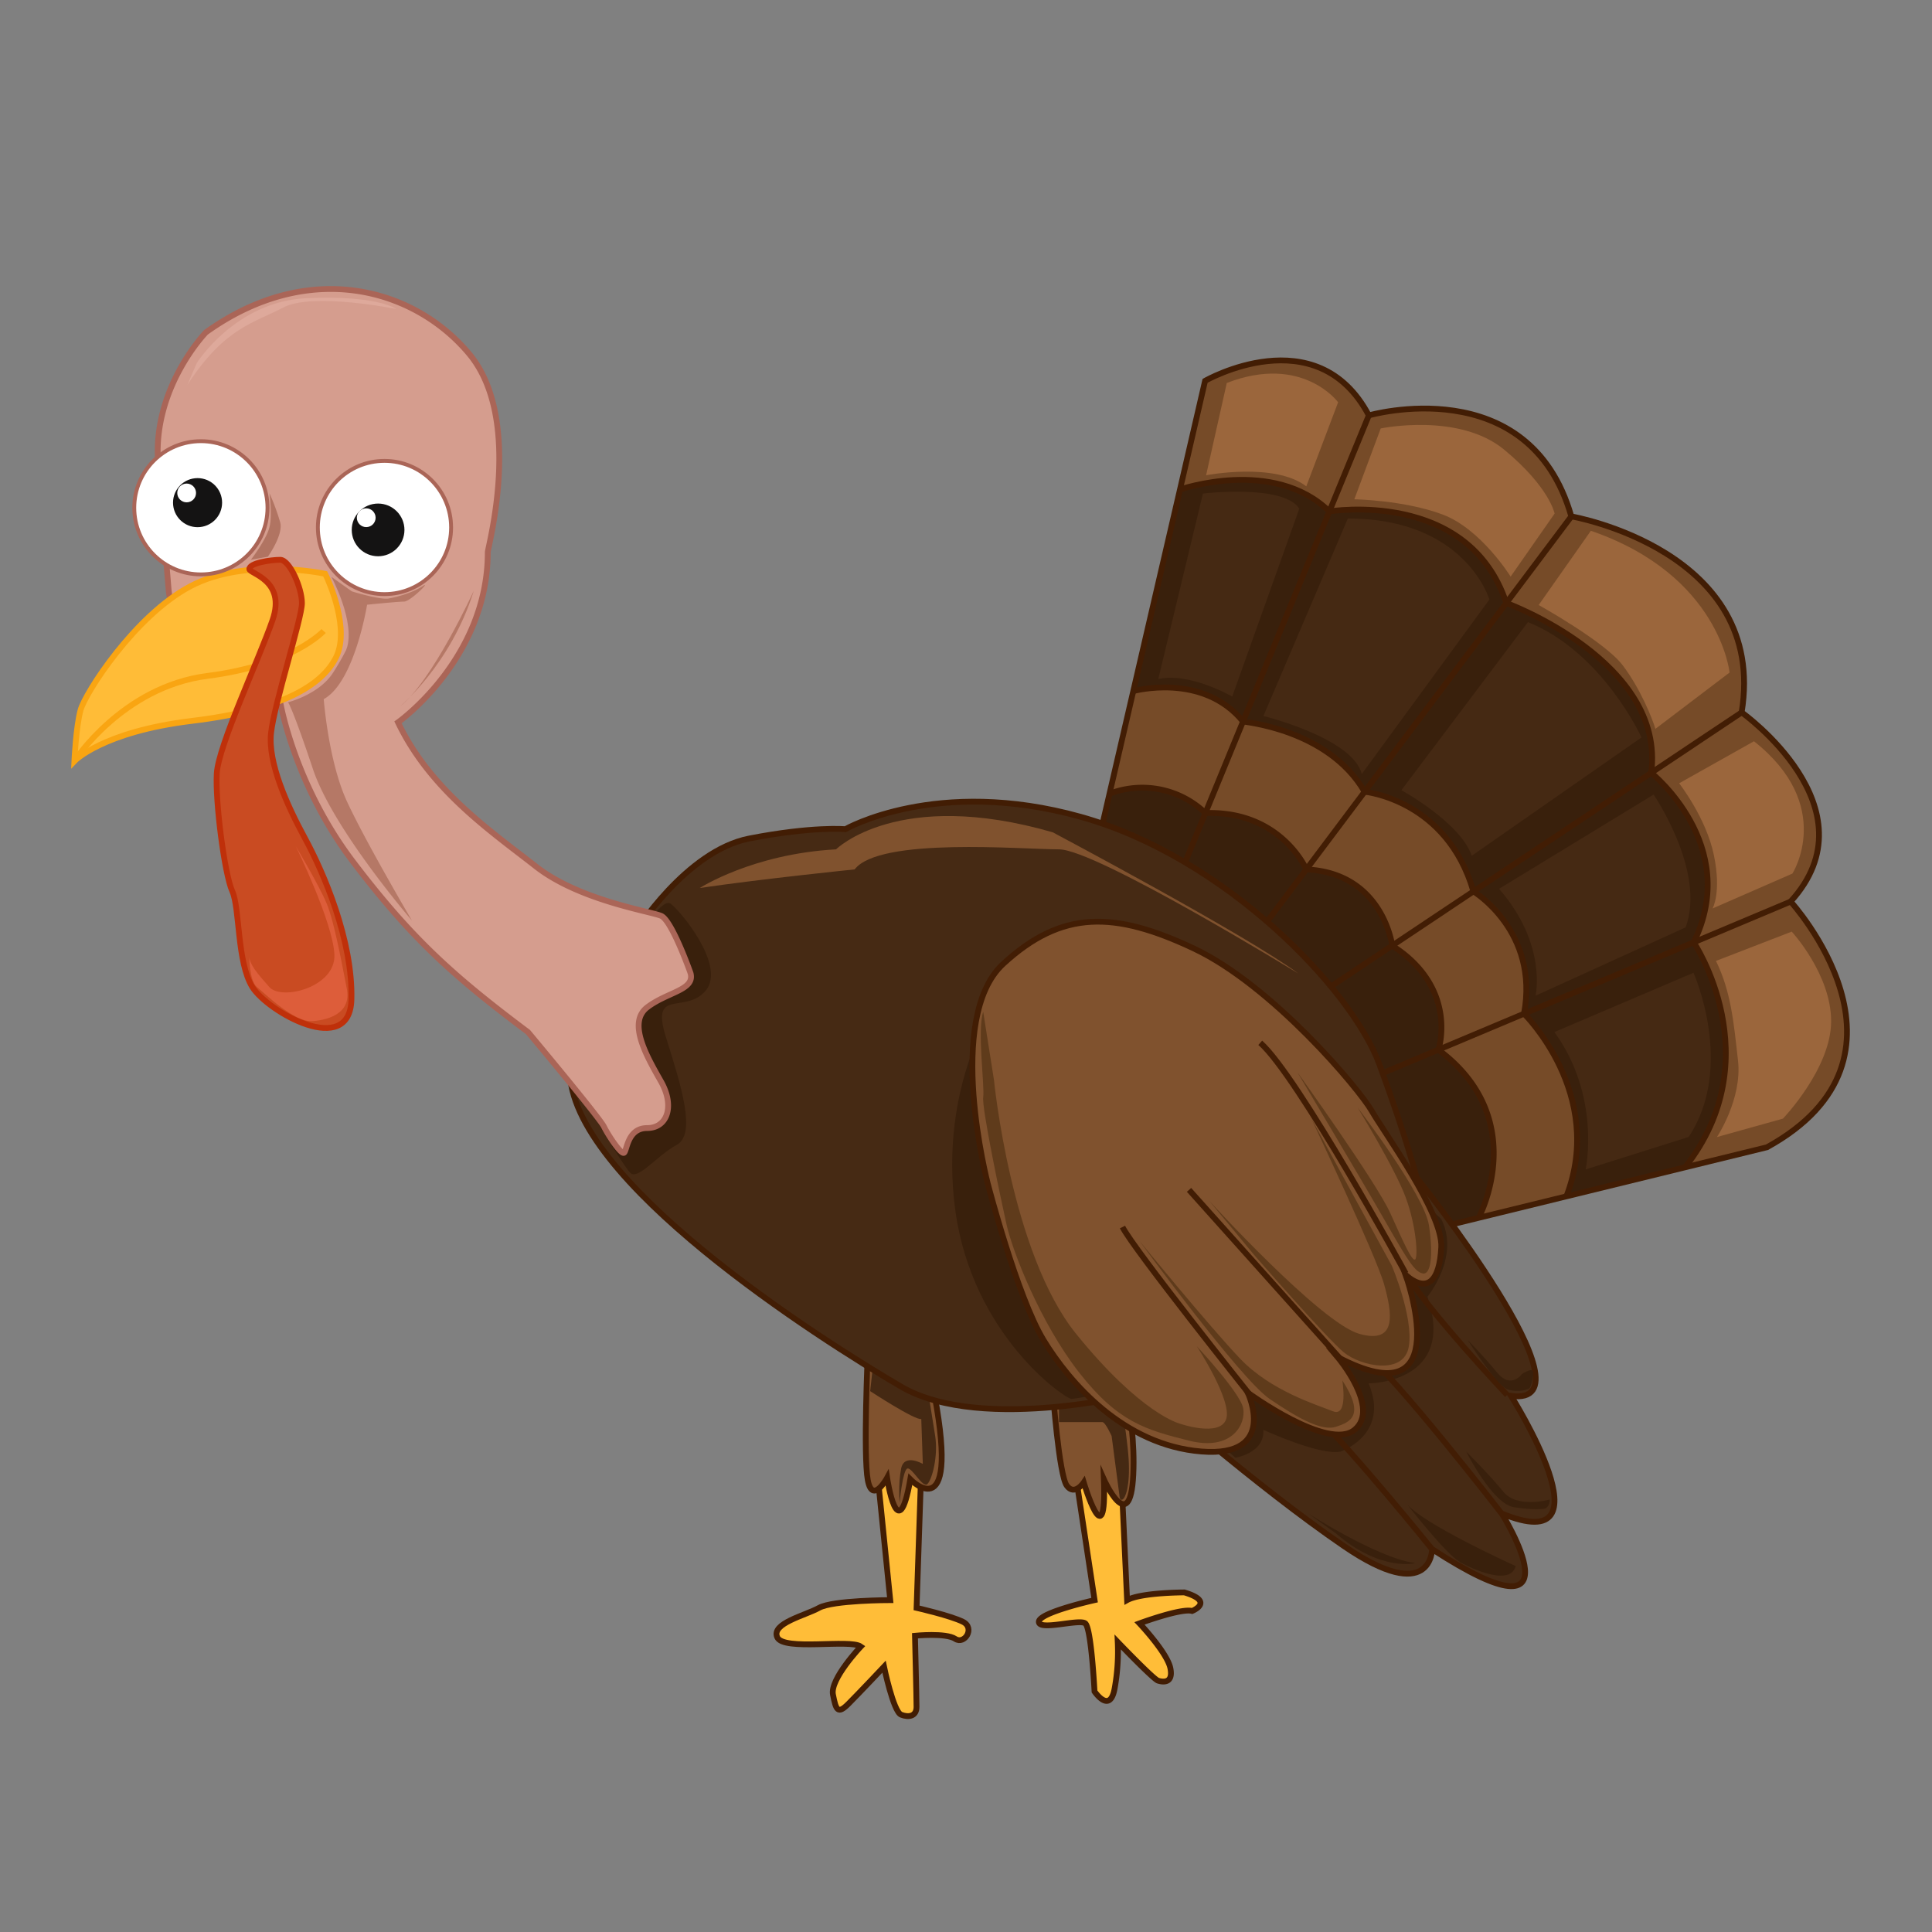 <svg xmlns="http://www.w3.org/2000/svg" viewBox="0 0 1000 1000"><rect x="0" y="0" width="1000" height="1000" fill="#808080" stroke="none"/><defs><style>.cls-1{fill:#ffbd38;}.cls-1,.cls-2,.cls-6,.cls-8{stroke:#421d04;}.cls-1,.cls-10,.cls-11,.cls-12,.cls-13,.cls-15,.cls-2,.cls-6,.cls-8{stroke-miterlimit:10;}.cls-1,.cls-10,.cls-11,.cls-12,.cls-13,.cls-2,.cls-6,.cls-8{stroke-width:3px;}.cls-2,.cls-21{fill:#80522e;}.cls-3{fill:#452913;}.cls-4{fill:#764b28;}.cls-5{fill:#39200c;}.cls-12,.cls-6{fill:none;}.cls-7{fill:#9b663c;}.cls-8{fill:#462a14;}.cls-9{fill:#5f3b1b;}.cls-10{fill:#d59d8e;}.cls-10,.cls-15{stroke:#aa6557;}.cls-11{fill:#ffbc37;}.cls-11,.cls-12{stroke:#f9a512;}.cls-13{fill:#c94b22;stroke:#bf300a;}.cls-14{fill:#dd5d3a;}.cls-15,.cls-17{fill:#fff;}.cls-15{stroke-linecap:round;stroke-width:2px;}.cls-16{fill:#141313;}.cls-18{fill:#b57866;}.cls-19{fill:#b17462;}.cls-20{fill:#dea99b;}</style></defs><title>turkey</title><g id="Layer_2" data-name="Layer 2"><path class="cls-1" d="M454.38,764.92l6.41,63.3s-29.65,0-36.86,4-24.84,8-21.64,15.23,37.67.8,43.27,4.8c0,0-16,16.83-14.42,24.84s2.4,10.42,8,4.81,18.43-19.23,18.43-19.23,4.81,23.24,8.82,24.84,8,.8,8-4-.8-36.86-.8-36.86,16-1.6,20.83,1.61,10.42-5.61,4-8.82-24-7.21-24-7.21l2.41-71.32Z"/><path class="cls-1" d="M556.14,759.31l10.42,68.91s-28.85,6.41-28.85,11.22,20.84-1.6,24,.8,4.81,35.26,4.81,35.26,8,12,10.42-1.6a106.46,106.46,0,0,0,1.6-24s18.43,19.23,20.84,20,8,1.6,6.41-6.41-16-23.24-16-23.24,21.64-8,27.24-6.41c0,0,12-4.8-4-9.61,0,0-22.44,0-29.65,4l-3.21-68.91Z"/><path class="cls-2" d="M449.17,700.42s-2.4,52.88,0,65.7,10-1.2,10-1.2,5.61,37.66,12,.8c0,0,27.24,28,11.21-50.48Z"/><path class="cls-2" d="M544.93,720.05s3.2,43.27,7.21,48.88,8.81-1.61,8.81-1.61,12,40.07,10.42-1.6c0,0,13.62,30.45,15.22-2.4S577,695.21,577,695.21Z"/><path class="cls-3" d="M452,705.62l-1.6,14.43s23.24,15.22,26.45,14.42l.8,23.24s-9.62-5.61-11.22,2.4-.8,17.63-.8,17.63,1.6-16.83,4-17.63,8,10.42,10.42,8,5.61-14.43,4-24.84-4-24.85-4-24.85Z"/><path class="cls-3" d="M548.13,722.45v13.62h22.44c1.6,0,4.81,7.22,4.81,7.22l4,30.45s0,3.2,1.61,2.4,4-7.21,3.2-20.83-6.41-45.68-6.41-45.68l-4-4Z"/><path class="cls-4" d="M788.84,524.68s42.3,41.44,21.93,94.57l-45.44,11.12s27.55-51-20.8-87Z"/><path class="cls-4" d="M762.65,461.38s34.14,20.54,26.19,63.3l-44.31,18.64s10.69-31.74-23.91-53.89Z"/><path class="cls-4" d="M762.65,461.38l-42,28.05S715.86,451.8,676.17,450l30.16-40.17C707,409.87,749,414.22,762.65,461.38Z"/><path class="cls-4" d="M706.33,409.8,676.17,450S663,419.43,623.93,420.78l19.46-47.35c.25.31,44,3.82,62.93,36.37Z"/><path class="cls-4" d="M643.39,373.43l-19.46,47.35a47.27,47.27,0,0,0-49.63-10l12.28-53S622.45,347.79,643.39,373.43Z"/><path class="cls-5" d="M623.93,420.78l-32.87,80-28.31-40.15,11.55-49.86A47.27,47.27,0,0,1,623.93,420.78Z"/><path class="cls-5" d="M676.17,450l-62.35,83-22.76-32.28,32.87-80C663,419.43,676.17,450,676.17,450Z"/><path class="cls-5" d="M720.62,489.43l-93.54,62.41L613.82,533l62.35-83C715.86,451.8,720.62,489.43,720.62,489.43Z"/><path class="cls-5" d="M720.62,489.43c34.6,22.15,23.91,53.89,23.91,53.89l-95.21,40-22.24-31.53Z"/><path class="cls-5" d="M744.53,543.32c48.35,36.07,20.8,87,20.8,87l-70.67,17.31-45.34-64.31Z"/><path class="cls-5" d="M876.61,487.77s40.2,59.83-4.52,116.47l-61.32,15c20.37-53.13-21.93-94.57-21.93-94.57Z"/><path class="cls-5" d="M854.64,400s46.74,37.29,22,87.76l-87.77,36.91c7.95-42.76-26.19-63.3-26.19-63.3Z"/><path class="cls-5" d="M854.64,400l-92,61.37C749,414.22,707,409.87,706.33,409.8l73.34-97.69S862.21,342.28,854.64,400Z"/><path class="cls-5" d="M779.67,312.11,706.33,409.8h0c-19-32.55-62.68-36.06-62.93-36.37l44.69-108.72S760,252.81,779.67,312.11Z"/><path class="cls-5" d="M688.08,264.71,643.39,373.43c-20.94-25.64-56.81-15.72-56.81-15.72l24.17-104.34S659.16,236.52,688.08,264.71Z"/><path class="cls-4" d="M926.83,466.65S1000,546.8,914.59,593.83l-42.5,10.41c44.72-56.64,4.52-116.47,4.52-116.47Z"/><path class="cls-4" d="M901.48,368.74s69.52,49.44,25.35,97.91l-50.22,21.12c24.77-50.47-22-87.76-22-87.76Z"/><path class="cls-4" d="M813.32,267.29s101.85,17.62,88.16,101.45L854.64,400c7.57-57.73-75-87.9-75-87.9Z"/><path class="cls-4" d="M813.32,267.29l-33.65,44.82c-19.71-59.3-91.59-47.4-91.59-47.4L708.51,215S791.52,191.14,813.32,267.29Z"/><path class="cls-4" d="M623.78,197.1S681.56,164,708.51,215l-20.43,49.7c-28.92-28.19-77.33-11.34-77.33-11.34Z"/><path class="cls-6" d="M591.06,500.74l-28.31-40.15,11.55-49.86,12.28-53,24.17-104.34,13-56.27S681.56,164,708.51,215c0,0,83-23.87,104.81,52.28,0,0,101.85,17.62,88.16,101.45,0,0,69.52,49.44,25.35,97.91,0,0,73.15,80.15-12.24,127.18l-42.5,10.41-61.32,15-45.44,11.12-70.67,17.31-45.34-64.31-22.24-31.53L613.82,533Z"/><polyline class="cls-6" points="708.51 215 688.08 264.71 643.39 373.43 623.93 420.78 591.06 500.74"/><polyline class="cls-6" points="813.32 267.29 779.67 312.11 706.33 409.8 676.17 449.97 613.82 533.02"/><polyline class="cls-6" points="901.48 368.74 854.63 400.01 762.65 461.38 720.62 489.43 627.08 551.84"/><polyline class="cls-6" points="926.84 466.65 876.61 487.77 788.85 524.68 744.53 543.32 649.32 583.37"/><path class="cls-6" d="M610.75,253.37s48.41-16.85,77.33,11.34c0,0,71.88-11.9,91.59,47.4,0,0,82.54,30.17,75,87.9,0,0,46.74,37.29,22,87.76,0,0,40.2,59.83-4.52,116.47"/><path class="cls-6" d="M586.58,357.71s35.87-9.92,56.81,15.72c.25.31,44,3.82,62.93,36.37h0c.68.07,42.68,4.42,56.32,51.58,0,0,34.14,20.54,26.19,63.3,0,0,42.3,41.44,21.93,94.57"/><path class="cls-6" d="M765.33,630.37s27.55-51-20.8-87c0,0,10.69-31.74-23.91-53.89,0,0-4.76-37.63-44.45-39.46,0,0-13.18-30.54-52.24-29.19a47.27,47.27,0,0,0-49.63-10"/><path class="cls-7" d="M714.66,221.76s40.5-8.44,64,11.07,26,33,26,33L781.9,298.45s-15.26-24.6-35.1-32.1-45.8-7.92-45.8-7.92Z"/><path class="cls-7" d="M624.27,246s35.35-6.89,51.87,5.72l16.47-43.5s-18.42-25.14-57.63-10Z"/><path class="cls-3" d="M622.64,255.45s41.52-5,49.88,7.81L637.8,360.54s-22.19-12.79-38.28-9.07Z"/><path class="cls-4" d="M597.74,361.74s26.36-1.95,36.43,10.37L620,411.93s-26.54-11.09-35.26-7.72Z"/><path class="cls-3" d="M704.87,400.6c-4.89-18.74-50.93-30-50.93-30l43.71-102.23c61,0,73.25,41.95,73.25,41.95Z"/><path class="cls-4" d="M698.3,408s-29.61-26.26-45.81-26.63l-17.85,32.7s37.32,14.59,41.07,25.81Z"/><path class="cls-7" d="M823.42,274.73l-27,38.43s34.13,18.92,43.41,31.1,15.51,27.89,17,33l38.39-29.15S890.2,297.67,823.42,274.73Z"/><path class="cls-3" d="M790.85,322,725.37,409s30.46,16.65,36.41,33.94l87.85-61.24S829.62,337.61,790.85,322Z"/><path class="cls-7" d="M907.85,383.67l-38.73,21.76s14,17.87,18,37.26-.7,27.53-.7,27.53l41.34-18.06S950.06,417,907.85,383.67Z"/><path class="cls-7" d="M888.18,497.37,927.4,482.2s20.54,22.25,20.39,46.62S922.85,579,922.85,579l-34.18,9.54s13.17-19.68,10.92-39.58S896,513.36,888.18,497.37Z"/><path class="cls-3" d="M775.9,460.05l80-48.77S883.19,451,872.48,480L794.8,515.37S801,488.8,775.9,460.05Z"/><path class="cls-3" d="M876.55,503.49s21.7,48.48-2.5,85l-53.32,16.8s8.13-37.63-16.17-71.1Z"/></g><g id="Layer_3" data-name="Layer 3"><path class="cls-8" d="M294.92,553.38l33.65-70.52S355,440.39,387.87,434s49.68-4.81,49.68-4.81,47.28-27.24,121.8-6.41S699.58,511.71,714,551s19.23,58.5,19.23,58.5,95.36,119.39,48.88,113c0,0,53.69,84.94-4.8,60.9,0,0,44.07,70.52-36.06,18.43,0,0,0,29.65-45.68-1.6s-101-80.13-101-80.13-85.74,22.43-128.21-2.41S294.12,610.27,294.92,553.38Z"/><path class="cls-5" d="M516.08,518.12s-30.45,43.27-21.64,108.17,56.9,97.76,60.1,97.76,40.87-7.21,40.87-7.21l44.07,37.66s15.23-2.4,14.42-14.42c0,0,29.65,13.62,40.07,11.22,0,0,25.64-8.82,14.42-35.26,0,0,45.68,0,30.45-44.87,0,0,17-20.51,7.21-40.07-.8-1.6-64.9-56.89-68.11-59.29s-97.76-37.67-97.76-37.67Z"/><path class="cls-6" d="M740.85,801.38s-40.07-49.68-59.3-68.11"/><path class="cls-6" d="M776.91,783s-55.29-71.32-70.52-82.53"/><path class="cls-6" d="M780.11,722.05s-43-45.56-53.55-64.85"/><path class="cls-5" d="M784.52,810.6s-49.68-22.44-56.9-32.86c0,0,21.64,28,28.85,31.25C756.47,809,781.31,822.62,784.52,810.6Z"/><path class="cls-5" d="M758.88,751.3s13.62,27.24,24.84,28.85,14.42.8,15.22.8,3.21-.8,3.21-4.81c0,0-16.83,4.81-24-4S758.88,751.3,758.88,751.3Z"/><path class="cls-5" d="M787.72,711.23s-5.61,8-12.82-.8-15.22-16.83-15.22-16.83,15.22,24,20.83,25.65,10.42,0,11.22-.81,2.4-7.21,1.6-8.81S787.72,711.23,787.72,711.23Z"/><path class="cls-5" d="M732.43,809c.8.1-17.63,4.81-40.86-15.22l-14.43-10.42S713.2,806.59,732.43,809Z"/><path class="cls-2" d="M511.27,612.67s-22.43-85.74,8-113.78,57.7-27.25,98.57-8S703.59,563.79,710,575s36.86,52.89,36,70.52-7.21,24-18.43,14.42c0,0,27.25,75.32-35.25,42.47,0,0,22.43,26.44,8.81,37.66s-55.29-19.23-55.29-19.23,16,33.65-24,30.45S553.74,716,540.12,693.6,511.27,612.67,511.27,612.67Z"/><path class="cls-9" d="M514.48,559S523.29,648.73,557,690.4s53.68,46.48,53.68,46.48,20.84,7.21,24-2.41-15.22-37.66-15.22-37.66,22.43,24,24,32.05-5.61,22.44-28,16.83-36.86-9.62-56.89-35.26-34.46-62.5-37.66-76.92-12.82-60.1-12-65.71-3.21-34.46,0-44.07Z"/><path class="cls-9" d="M589.8,642.32s52.08,71.32,67.31,81.73,27.24,16.83,34.46,14.43,15.22-5.61,3.2-24c0,0,3.21,19.23-4.81,16s-32.05-10.41-48.08-27.24S589.8,642.32,589.8,642.32Z"/><path class="cls-6" d="M646.69,721.65s-60.1-75.32-65.7-86.54"/><line class="cls-6" x1="693.46" y1="702.98" x2="615.44" y2="615.88"/><path class="cls-6" d="M727.62,659.15s-56.09-102.57-75.32-119.4"/><path class="cls-9" d="M625.86,621.49s57.69,63.3,77.73,68.91,16.82-11.22,12.82-25.64S678.75,579,678.75,579l41.66,76.12s11.22,26.44,8.82,41.67-24.84,10.42-33.66,3.2-46.47-50.48-46.47-50.48Z"/><path class="cls-9" d="M671.53,555s40.87,56.89,48.08,72.92,11.22,24.84,12.82,24,.8-16.83-4.81-32.06-24.84-46.47-24.84-46.47,34.46,44.87,36.86,60.9.81,25.64-3.2,24.84-7.21-5.61-20-28S671.53,555,671.53,555Z"/><path class="cls-5" d="M328.57,487.67s13.63-23.24,18.43-20,28.85,32.05,18.43,44.87-28.84-1.6-20.83,24,16,50.48,5.61,56.09-20,18.43-24,14.42S296.52,560.59,297.32,559,328.57,487.67,328.57,487.67Z"/><path class="cls-10" d="M357.42,503.69s-9.62-27.24-15.22-29.64-42.47-8-64.91-25.65S222.8,409.14,206,373.88c0,0,46.48-32.79,46.48-88.14,0-2.41,18.43-68.91-9.62-102.57S160.3,133.49,106.61,172c0,0-27.24,28.05-24.84,66.51l5.46,66.2a44.7,44.7,0,0,0,7.37,21.15l1.46,2.2a30.17,30.17,0,0,0,8.35,8.35l40.66,27.11s7.22,42.46,37.67,82.53,52.08,59.3,90.54,88.14c0,0,36.86,44.08,39.27,48.88s8.81,14.43,10.41,13.63,1.61-12.82,12-12.82,14.43-11.22,7.22-24-17.63-30.45-7.22-38.47S359.82,512.51,357.42,503.69Z"/><path class="cls-11" d="M168.31,297s-40.86-8.82-69.71,6.41-54.49,55.29-56.89,64.1-3.21,26.45-3.21,26.45,14.42-15.23,60.9-20.84,67.31-18.43,74.52-32.85S170.72,301.76,168.31,297Z"/><path class="cls-12" d="M38.5,393.92s24.84-38.47,68.91-44.08,60.1-23.23,60.1-23.23"/><path class="cls-13" d="M129.05,294.55c0,2.41,19.23,5.61,12,26.45s-28,64.9-28.85,79.33,4,52.08,8,60.9,2.41,36.86,10.42,49.68,50.48,36.86,51.28,6.41-14.42-65.71-24-83.34-19.23-39.26-17.62-54.49,16-59.3,16-67.31-6.41-22.43-11.22-22.43S129.05,291.35,129.05,294.55Z"/><path class="cls-14" d="M153.09,438s19.23,39.26,20,56.09-27.24,24-33.66,16.83-10.41-12-10.41-16c0,0,0,12.82,4,16s19.24,18.43,28.85,17.62,20-4.8,17.63-16.82-6.41-34.46-10.42-44.07S153.09,438,153.09,438Z"/><circle class="cls-15" cx="103.98" cy="262.83" r="34.48"/><circle class="cls-15" cx="199.01" cy="273.03" r="34.48"/><circle class="cls-16" cx="102.26" cy="260.17" r="12.7"/><circle class="cls-16" cx="195.7" cy="274.28" r="13.64"/><circle class="cls-17" cx="96.61" cy="255.15" r="4.86"/><circle class="cls-17" cx="189.56" cy="267.97" r="4.86"/><path class="cls-18" d="M245.24,305.77s-21.64,47.28-38.47,60.1C206.77,365.87,233.22,344.23,245.24,305.77Z"/><path class="cls-18" d="M190,313s-6.41,40.07-22.44,48.88c0,0,2.4,32.06,12,52.89s33.66,61.7,33.66,61.7-40.87-47.28-51.29-78.53-12.82-34.45-12.82-34.45,16-4,23.24-15.23,12.82-23.24,12-28.85a116.78,116.78,0,0,0-3.21-13.62s15.23,4.81,20,4,12.82-3.21,17.62-6.41-6.41,8-9.61,8S190,313,190,313Z"/><path class="cls-19" d="M139.46,255.29s1.61,11.22,0,17.63-9.61,16.83-9.61,16.83l8.81-1.61s8-11.22,6.41-17.63A111.42,111.42,0,0,0,139.46,255.29Z"/><path class="cls-20" d="M101.8,188s20-32,56.9-33.66,46.47,5.61,46.47,5.61-43.27-8.81-58.49-.8S116.23,169.55,97,199.2Z"/><path class="cls-18" d="M182.06,306.06l-10.54-7.5s12.6,23.24,7.9,37.26l.11,4.41,7.21-21.64Z"/><path class="cls-21" d="M362.23,459.62s27.24-17.63,70.51-20c0,0,32.06-32,112.19-8.81,0,0,100.31,53.21,127.08,73.08,0,0-104.65-64.27-123.88-64.27S455.18,433.18,442.36,450C442.36,450,395.08,454.81,362.23,459.62Z"/></g></svg>